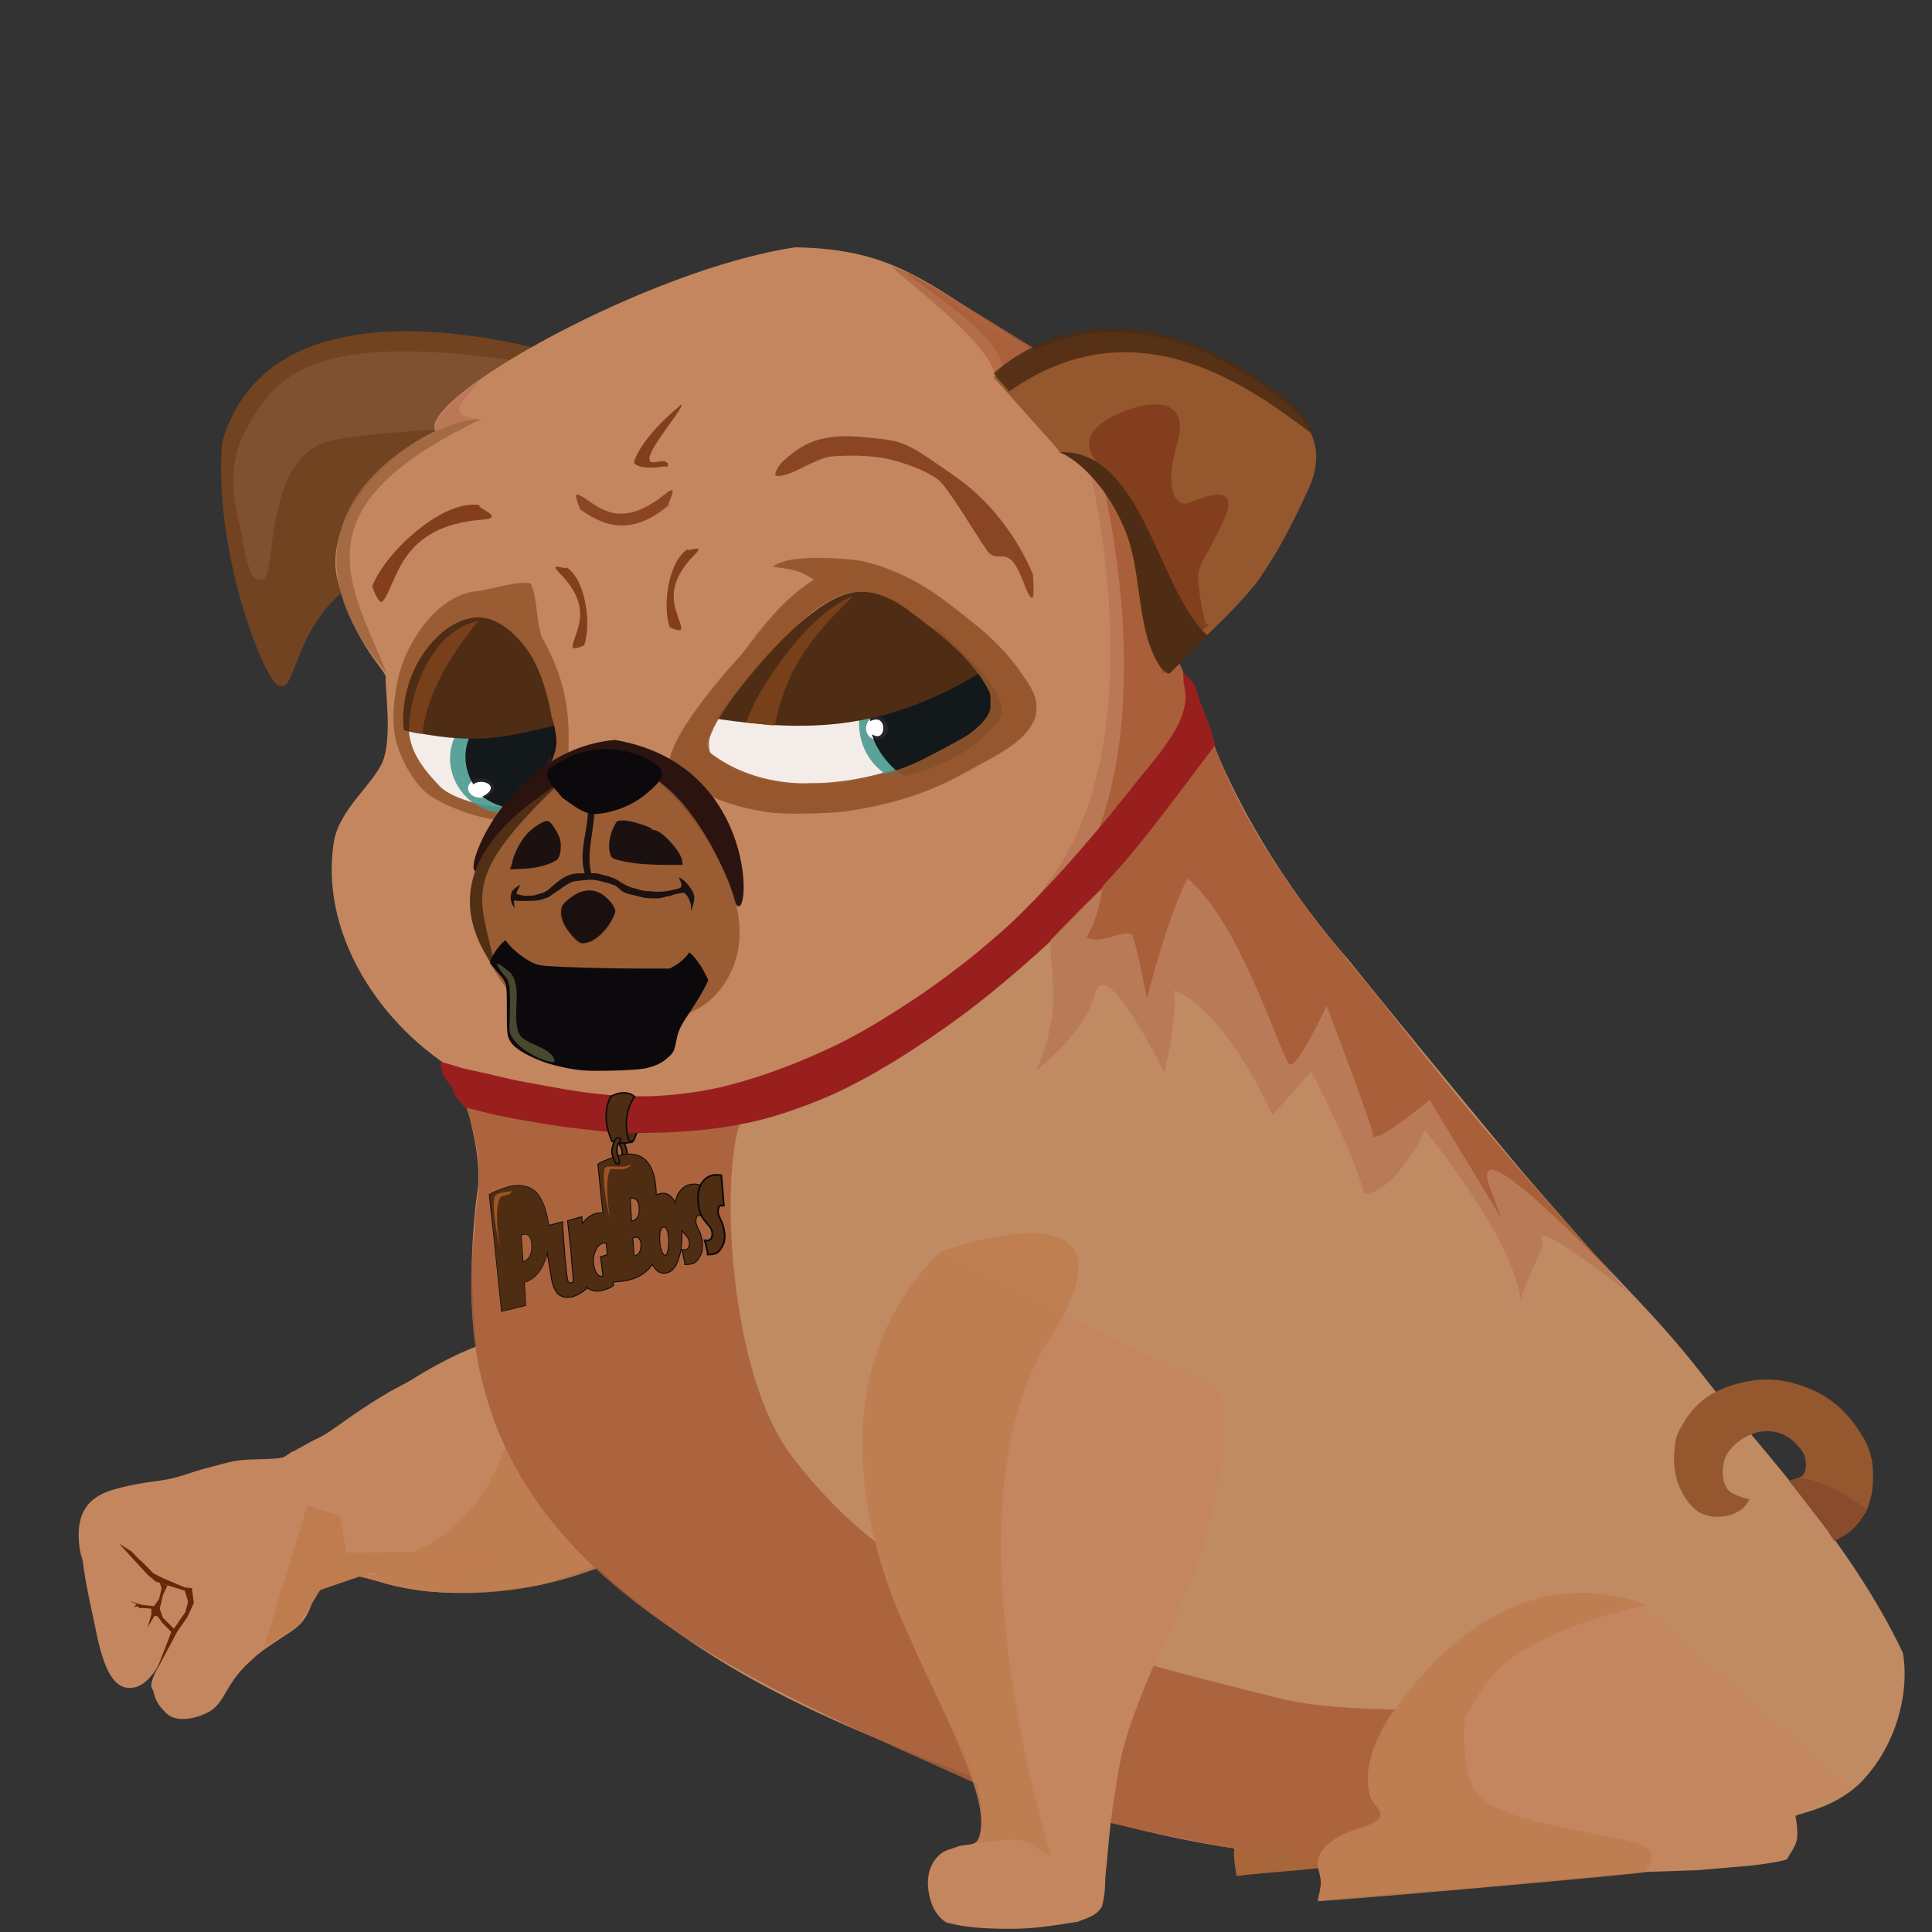 <?xml version="1.0" encoding="utf-8"?>
<!-- Generator: Adobe Illustrator 23.0.0, SVG Export Plug-In . SVG Version: 6.00 Build 0)  -->
<svg version="1.1" id="Camada_1" xmlns="http://www.w3.org/2000/svg" xmlns:xlink="http://www.w3.org/1999/xlink" x="0px" y="0px"
	 viewBox="0 0 300 300" style="enable-background:new 0 0 300 300;" xml:space="preserve">
<rect x="0" y="0" width="300" height="300" fill="#333333" stroke="none"/>
<style type="text/css">
	.st0{fill:#724320;}
	.st1{fill:#7F5130;}
	.st2{fill-rule:evenodd;clip-rule:evenodd;fill:#C4865E;}
	.st3{opacity:0.64;fill:#A95F3A;enable-background:new    ;}
	.st4{fill:#C4865E;}
	.st5{opacity:0.885;fill:#B76D3B;enable-background:new    ;}
	.st6{opacity:0.885;fill:#B97755;enable-background:new    ;}
	.st7{fill:#A95F3A;}
	.st8{opacity:0.885;fill:#BF7D4F;enable-background:new    ;}
	.st9{fill:#C08A63;}
	.st10{fill:#95572E;}
	.st11{opacity:0.885;fill:#A95F3A;enable-background:new    ;}
	.st12{fill:#4E2D12;stroke:#0B090C;stroke-width:0.232;}
	.st13{fill:#981F1E;}
	.st14{opacity:0.885;fill:#4E2D14;enable-background:new    ;}
	.st15{opacity:0.885;fill:#95572E;enable-background:new    ;}
	.st16{opacity:0.885;fill:#FFFFFF;enable-background:new    ;}
	.st17{opacity:0.885;fill:#489990;enable-background:new    ;}
	.st18{fill:#FFFFFF;}
	.st19{opacity:0.885;fill:#0B090C;enable-background:new    ;}
	.st20{fill:#4E2D14;}
	.st21{opacity:0.885;fill:#291310;enable-background:new    ;}
	.st22{fill:#833E1D;}
	.st23{opacity:0.885;fill:#833E1D;enable-background:new    ;}
	.st24{opacity:0.885;fill:#833F1D;enable-background:new    ;}
	.st25{enable-background:new    ;}
	.st26{fill:none;stroke:#0B090C;stroke-width:0.179;}
	.st27{fill:none;stroke:#0B090C;stroke-width:0.265;}
	.st28{fill:#4E2D12;}
	.st29{opacity:0.885;fill:#B87856;enable-background:new    ;}
	.st30{fill:#CECBE2;fill-opacity:0;}
	.st31{fill:#2B1310;}
	.st32{opacity:0.885;fill:#864A2C;enable-background:new    ;}
	.st33{fill:#833F1D;}
	.st34{opacity:0.885;fill:#A06741;enable-background:new    ;}
	.st35{opacity:0.885;fill:#7D421D;enable-background:new    ;}
	.st36{fill:#A15321;}
	.st37{fill:#512F15;}
	.st38{fill:#0B090C;}
	.st39{opacity:0.885;fill:#505136;enable-background:new    ;}
	.st40{fill:#632908;}
	.st41{fill:#BF7D4F;}
</style>
<path id="orelha1" class="st0" d="M43.5,106.4c2.6,1.7,2.4-13,15-17.4c4.8-9.2,31.6-33,31.6-33S42.7,39.7,34.5,68.7
	C33,86.3,41.8,107.6,43.5,106.4z"/>
<path id="path1742_1_" class="st1" d="M86.7,57.1c-38.8-6.9-44.1,1.5-48.7,10c-3.2,6-1.2,12.3-0.5,15.9s1.3,8,3.4,6.9
	c2.1-1.1,0-19.6,11-21.6c8.1-1.5,24.3-2,24.3-2L86.7,57.1z"/>
<path id="Cabeça" class="st2" d="M184.6,108.4c2.3,8-15,26.3-21.1,33.1c-10.7,12-16.5,15-37.1,26c-14,7.6-37.7,8.2-53.3,0.1
	c-13-6.8-23.5-21.7-21.3-36.6c0.7-5.2,6-9,7.6-12.7c1.6-3.8,0.3-11.9,0.5-13.1c0.1-1.1-4.7-4.8-7.4-14.8
	c-2.9-10.2,9.7-23.2,19.7-24.9c1.3-0.1,2.6-0.6,4-0.6c-1-0.1-5.9,1-8.6,2c-2.7-5,33-25.1,55.9-28.5c15.9,0.3,20.5,5.7,36.9,16
	c8.4,5.3,19.6,28.7,21.9,45.5C182.9,103.8,182.3,100.4,184.6,108.4L184.6,108.4z"/>
<path id="path5509-1" class="st3" d="M160.6,54.3c-8.4-2.4-15-10.5-22.2-13c1.6,1.9,14.6,11.3,16,16.6L160.6,54.3z"/>
<path id="patade" class="st4" d="M103.4,207.6c0,0-2.9-1.3-4.4-1.7c-2-0.5-4.2-0.5-6.4-0.5c-2.4,0-4.9,0.5-7.3,0.8
	c-1.5,0.3-3,0.5-4.4,0.8c-1.8,0.4-3.5,0.8-5.1,1.4c-2.6,0.9-5.1,2-7.5,3.3c-1.5,0.8-2.9,1.6-4.3,2.5c-1.2,0.7-2.4,1.3-3.5,1.9
	c-1.5,0.9-2.8,1.7-4.3,2.7c-1.7,1.1-3.4,2.4-5.2,3.6c-0.9,0.6-1.8,1-2.8,1.5c-0.8,0.5-1.7,0.9-2.5,1.4c-0.8,0.2-1.4,1.1-2.2,1.1
	c-0.3,0.1-0.6,0.9-0.9,0.8c-1.1-0.7,0.2,1.1-0.8,0.1c-0.7-0.7-0.2,1.2-1.1,0.6c-0.6-0.3-1.3-0.1-2.1,0c-0.8,0-1.6,0.4-2.3,0.7
	c-0.8,0.2-2.1,1.1-2.1,1.1s-0.2,0.7-0.2,1.2c-0.1,1,6.2,3.7,0.2-1.5c0.1,2.1-3.5,1.4-3.1,3.4c0.4,2.1,0.7,4,1.4,6.1
	c0.6,1.6,1.4,3.2,2.2,4.7c0.6,1.1,2.1,3.2,2.1,3.2s3.4,0.3,5.1,0c1.5-0.3,2.8-0.8,4.3-1.2c1.4-0.3,2.7-1.1,4.1-1.3
	c1.7-0.2,3.4,0.1,5,0.4c2,0.4,4.1,1.1,6.1,1.6c2,0.4,4.1,0.8,6.2,0.9c6.9,0.6,16.7-1.2,16.7-1.2l13.6-4.7l11.6-6.9L103.4,207.6z"/>
<path id="path4996" class="st5" d="M193.9,283.1c0,0.5-1.2,1-1.6,1.6c-0.5,0.9-0.6,2-0.7,3c0,1.2,0.4,3.6,0.4,3.6
	c11.4-1.3,14.7-0.6,24.8-4.2l0.4-3.3L193.9,283.1z"/>
<path id="path5608-7" class="st6" d="M169,72c0,0,10.6,41.4-5.5,63.9s22.2-24.8,22.2-24.8l-7.1-15.8l-6.8-21.2l-2.1-2.3L169,72z"/>
<path id="path5608" class="st7" d="M171.1,74.4c0,0,10.6,41.4-5.5,63.9s22.2-24.8,22.2-24.8l-7-15.8L174,76.6l-2.1-2.3L171.1,74.4
	L171.1,74.4L171.1,74.4z"/>
<path id="path5708" class="st8" d="M103.9,208.7c0.4-0.6-4.1-6.2-22.8-1.4c-0.7,37.7-25.6,35.2-30.2,37c2,0,3.7-0.2,8.7,1.5
	c0,0,22.3,7.3,47.1-9.6C111.9,233,103.9,208.7,103.9,208.7z"/>
<path id="Corpo" class="st9" d="M72.2,170.1c66.2,19.5,109.6-44.5,114.2-60.2c0,0,5.1,18.7,23.2,39.4c0,0,10.8,13.5,29.5,35.9
	c8.5,10.4,16.8,17.3,25.5,28.6c7.9,10.2,22.6,25.3,30.9,42.9c1.1,6.9-1.5,14.9-6.5,20c-4.8,4.9-12.9,5.9-19.8,6.8
	c-40.7,5.2-70.2,11.9-122.7-9.4c-13-5-26-10.5-37.6-18.1c-8.4-5.5-16.4-12-22.7-19.7c-4.6-5.6-8.5-12-10.7-18.8
	c-1.8-5.5-2.1-17.3-2.1-17.3c-0.4-1.9,0-10.1,0.7-15C75.3,178.5,70.8,167.4,72.2,170.1L72.2,170.1z"/>
<path id="rabo" class="st10" d="M283.2,236.8c0.6,0.8,1.7,2.4,1.7,2.4s1.9-0.9,2.6-1.6c0.9-0.8,1.6-1.8,2.2-2.8c0.5-1,0.8-2.1,1-3.2
	c0.2-1.5,0.2-3.1,0-4.7c-0.3-1.4-0.7-2.7-1.5-3.9c-1.2-2-2.7-3.9-4.6-5.3c-1.9-1.5-4.3-2.5-6.8-3.1c-2.1-0.5-4.4-0.5-6.5-0.1
	s-4.1,1.1-5.9,2.2c-1.5,1-2.8,2.3-3.7,3.8c-0.6,1-1.3,2-1.5,3.2c-0.4,2.2-0.4,4.6,0.4,6.7c0.6,1.7,1.7,3.4,3.2,4.4
	c1,0.6,2.2,0.8,3.4,0.7c1.1,0,2.3-0.5,3.2-1.1c0.6-0.4,1.3-1.6,1.3-1.6s-2.6-0.5-3.4-1.5s-0.9-2.5-0.7-3.8c0.1-0.8,0.4-1.5,0.9-2.2
	c0.9-1.2,2.2-2.1,3.5-2.6c1.2-0.5,2.6-0.6,3.9-0.3c1.1,0.3,2.1,0.9,2.9,1.7c0.6,0.6,1.3,1.4,1.5,2.3c0.2,0.9,0.2,1.9-0.3,2.6
	c-0.4,0.6-2.1,0.9-2.1,0.9L283.2,236.8z"/>
<path id="path4584" class="st11" d="M72.4,171.9c3.5,10.8,1.3,13.7,1.3,19c-6,52,40.1,68.9,81.3,87.6c1.7,0.7,34.1,9.6,50.3,10
	c16.2-1.4,24.8-3.8,23.9-3.7c0,0-2.2-0.6-2.6-0.6l10.6-19.4c0,0-25.8,2-38.2-1c-36.3-9-59.5-15.6-76.2-37.9
	c-9.7-12.9-10.9-43.3-7.9-51.4C100.5,172.3,72,169.3,72.4,171.9z"/>
<path id="patadd" class="st4" d="M146,194.5c-0.3,0-5.9,6.2-7.6,10.2c-1.5,3.5-2.8,7.5-3.5,11.4c-0.5,2.7-0.6,5.5-0.6,8.2
	c0,3.3,0.4,6.7,0.9,9.9c0.4,2.9,0.9,5.7,1.7,8.6c0.9,3.1,2.2,6.1,3.4,9c1.3,3.3,2.8,6.6,4.4,9.9c1.2,2.6,3.9,7.7,3.9,7.7
	c2.3,5,3.9,8.3,3.9,13.7c0,0-0.1,2.2-0.9,2.9c-0.7,0.6-1.9,0.4-2.8,0.7c-1,0.4-2.2,0.6-2.9,1.3c-0.9,0.8-1.5,1.9-1.7,3.1
	c-0.3,1.5,0,3.2,0.5,4.6c0.4,1,1.1,2.1,2.2,2.8c3.2,0.9,6.7,1,10.1,1c3.5,0,6-0.4,10.4-1.1c1.3-0.6,2.6-0.7,3.7-2.3
	c0.3-1.2,0.5-2.4,0.5-3.5c0-1.6,0.3-3.3,0.4-4.9c0.2-2.2,0.4-4.3,0.7-6.5c0.5-3.2,0.9-6.5,1.7-9.6c0.8-3.2,2-6.2,3.2-9.3
	c1.1-2.8,2.4-5.4,3.6-8.2c0.9-2.1,1.9-4.2,2.8-6.3c1.1-2.6,2.1-5.2,2.9-7.9c1-3.3,1.6-6.6,2.3-9.9c0.4-2.2,1.1-4.4,1.1-6.7
	c0-2.1-0.1-4.3-0.9-6.3c-0.3-0.8-1.3-2.1-1.3-2.1l0.2,0.4"/>
<path id="patatd" class="st4" d="M254.8,249.3l-7.4-1.3c0,0-5.6-0.3-8.1,0.4c-6.7,2-10.2,3.8-16.9,10.3c-2.2,2.4-4.1,4.8-6.1,7.5
	c0,0-1.6,2.7-2.2,4.1c-0.6,1.4-1.3,2.7-1.5,4.1s-0.2,2.9,0.1,4.3c0.3,1.2,2,2.3,1.7,3.5c-0.1,0.5-0.3,0.7-1.2,1.2s-3,0.9-4.4,1.5
	c-1.3,0.7-2.7,1.4-3.5,2.5c-0.5,0.6-0.6,1.4-0.6,2.2c0,0.9,0.4,1.8,0.4,2.7c0,1-0.3,1.9-0.4,2.9c1.9-0.3,6.3-0.7,6.3-0.7l8.5-0.7
	l9.8-0.7l8.9-0.9l16.5-1.5l8.9-0.3l8.2-0.7c0,0,4.5-0.5,5.7-1c0.5-1,1.3-1.9,1.5-3c0.3-1.2-0.2-3.7-0.2-3.7s1.6-0.9,2.4-1.3
	c2-1,6.1-2.9,6.1-2.9"/>
<path id="path1481-7" class="st12" d="M98.6,170.3c-1.7-1-2.6-0.4-3.1,0.1c1.7,2.6,0.7,5.3,0.3,6.4c-0.1,0.4-0.7,0.4-0.7,0.4
	s1.6,0.5,3.3-0.1C98.7,176.4,100.1,173.5,98.6,170.3L98.6,170.3z"/>
<path id="path4976" class="st13" d="M73.3,166.2c2.9,0.6,5.4,1.3,8.1,1.8c3.9,0.7,7.8,1.5,11.8,1.9c2.8,0.3,5.6,0.4,8.3,0.3
	c3.9-0.2,7.9-0.7,11.7-1.7c5.8-1.5,11.4-3.7,16.8-6.3c4.7-2.3,9.2-5.2,13.5-8.1c4-2.8,7.8-5.7,11.4-8.9c2.6-2.2,5-4.7,7.3-7.1
	c2.4-2.5,4.7-5.1,7-7.8c2.1-2.4,4.1-4.9,6.1-7.4c2.6-3.4,5.8-6.7,7.7-10.5c0.6-1.2,1-2.6,1.1-3.9c0-0.8-0.1-1.6-0.3-2.4
	c0-0.6-0.1-1.7-0.1-1.7s1.3,1,1.7,1.8c0.4,0.6,0.5,1.4,0.7,2.1c0.3,0.9,0.7,1.8,1,2.6c0.3,0.9,0.7,1.7,1,2.6
	c0.3,0.8,0.6,2.5,0.6,2.5s-1,1.4-1.6,2.2c-1.5,2.1-2.8,4.3-4.3,6.3c-1.8,2.5-3.8,4.8-5.8,7.2c-2.5,2.9-5.2,5.7-7.9,8.4
	c-2.6,2.8-5.3,5.5-8.1,8c-3.7,3.3-7.5,6.5-11.5,9.5c-3.4,2.5-6.8,4.8-10.3,7c-3.8,2.3-7.7,4.5-11.9,6.2c-3.7,1.5-7.5,2.8-11.4,3.6
	c-4.7,1-9.6,1.4-14.4,1.5c-3.2,0.1-6.3,0-9.5-0.4c-4.9-0.5-9.8-1.3-14.7-2.3c-1.8-0.4-5.3-1.3-5.3-1.3c0.5,0.2-1.2-1.2-1.5-2.3
	c-0.2-1-1.3-1.6-1.8-3.1c-0.3-0.9-0.3-1.6-0.3-1.6C70.7,165.4,71.1,165.8,73.3,166.2L73.3,166.2z"/>
<path id="path5509" class="st11" d="M160.4,54c-4.7-2.9-17.1-10.7-19.8-11.8c1.6,1.9,16.4,10.6,14.9,15.6L160.4,54z"/>
<path id="Orelha2" class="st10" d="M164.3,69.8c0.1,1.6,10.8-0.3,13.8,29c0.2,2,2.6,5.9,2.6,5.9s11.1-9.5,14.9-14.9
	c3.1-4.5,5.3-8.9,7.6-13.9c4.1-9-3.4-13.6-8.8-17.1c-24.5-16.1-40.1-0.2-40.1-0.2"/>
<path id="path1153-6" class="st14" d="M156.7,60.8c19.9-14.1,37.9-0.3,47.2,6.7c-1.5-4.2-5.9-7-9.5-9.3c-24.5-16-40.1-0.2-40.1-0.2"
	/>
<path id="rect4692" class="st15" d="M74,91.8c2.1-0.2,6.5-1.7,8.4-1.2c1.1,2.3,0.7,4.8,1.7,8.3c5,8.7,4.2,14.9,4.1,20.7
	c-0.1,4.9-5.7,2.8-6.3,6.9c-0.4,2.2-9.3,0.7-14.9-2.8c-1.8-1.1-4.1-4.2-5.3-7.9c-1.1-3.5-0.5-8,0.3-11.2
	C63.5,99.1,68.1,92.4,74,91.8L74,91.8z"/>
<path id="rect4692-4" class="st15" d="M133.8,87.1c5.1,1.1,10,3.8,13.9,6.9c5.3,4.1,8.6,6.7,12.2,12.5c4.5,7.3-6.9,11.4-10.8,13.7
	c-6,3.5-16.2,6.3-24.5,6.1c0,0-11,0.9-20.1-6.1c-3.4-2.6,7.8-15.6,10.3-18.2c1.7-1.9,5.7-8.4,11.6-12c-1.9-1.2-2.5-1.6-6.4-2
	C122.7,85.7,132.8,86.9,133.8,87.1L133.8,87.1z"/>
<path id="olho2" class="st16" d="M132.6,91.9c4-0.5,7.9,2.6,10.9,4.9c4.1,3.2,6.6,5.1,9.4,9.6c3.4,5.6-5.3,8.7-8.3,10.5
	c-4.6,2.8-12.5,4.8-18.8,4.7c0,0-8.5,0.7-15.5-4.7c-2.6-2,5.9-11.9,7.9-14C120,101.2,126.6,92.6,132.6,91.9L132.6,91.9z"/>
<path id="rect4692-4-0-9" class="st17" d="M138.5,120.8c-10-5.4-3.9-20.8,5.7-24.3c2.5,2,13.2,11.9,10.9,14.8
	C148.9,119.3,138.5,120.8,138.5,120.8L138.5,120.8z"/>
<ellipse id="path5589-4" transform="matrix(0.142 -0.99 0.99 0.142 4.985 231.758)" class="st18" cx="136.1" cy="113" rx="1.8" ry="1.7"/>
<path id="rect4692-4-0-9-0" class="st19" d="M142.6,119.9c-0.9,0.4-2.5,0.7-2.2,0.6c-2.8-1.6-4.7-5-5-6.5c2.3,1.6,2.5-3.5-0.3-2
	c0.2-4.6,4.3-12.3,10.3-14.5c2.4,2.1,12.3,10.7,9.8,14.2C150.8,117.5,144.3,119.4,142.6,119.9L142.6,119.9z"/>
<path id="rect4692-4-0-8" class="st20" d="M132.8,91.9c3.3-0.4,6.3,1.2,9.3,3.5c4.1,3.2,6.9,4.9,9.9,9.2c-14.9,8.9-26.7,9.1-40.8,7
	c2.4-3.8,6-7.7,6.9-8.8C119.4,101.5,126.8,92.7,132.8,91.9L132.8,91.9z"/>
<path id="olho1" class="st16" d="M73.9,96c3.4-0.4,6.5,2.8,8.2,5.8c4.1,7.1,3.4,12.2,3.4,16.9c-0.1,4,0.5,4-0.9,5.1
	c-4.4,3.3-14.2,0.7-16.4-1.8c-1.1-1.2-3.4-3.5-4.3-6.4s-0.4-6.6,0.3-9.1C65.4,102,69.1,96.5,73.9,96z"/>
<path id="rect4692-9-5" class="st17" d="M82.7,106.1c1.7,2.2,3.6,5.6,3.5,8.7c-0.1,3.1-2.9,5.4-3.8,6.9c-0.7,1.1-2.4,2.9-4,4.5
	C69.6,126.5,63.1,111.5,82.7,106.1z"/>
<ellipse id="path5589" transform="matrix(0.998 -5.840921e-02 5.840921e-02 0.998 -7.021 4.571)" class="st18" cx="74.7" cy="122.4" rx="2" ry="1.5"/>
<path id="rect4692-9-5-9" class="st19" d="M74.9,123.7c3.1-1.6-0.1-3-1.4-1.9c-2.9-4.8-1.1-12.2,10.3-14.1c1.4,2.1,2.6,5.1,2.6,7.6
	c-0.1,3.1-2.9,6.5-4.2,7.7c-1.1,1.2-1.4,1.3-2.9,2.6C77.2,125,76.7,124.9,74.9,123.7z"/>
<path id="palpebra" class="st20" d="M73.7,95.9c3.5-0.4,6.8,2.8,8.7,5.8c2.1,3.4,3.1,8.3,3.5,11c-8.6,2.1-12.6,2.9-23.2,0.7
	c-0.3-2.4,0.1-5.1,0.7-7C64.7,101.9,68.6,96.5,73.7,95.9z"/>
<path id="path4951" class="st19" d="M89.1,139.4L89.1,139.4L89.1,139.4z"/>
<path id="path904" class="st21" d="M89,145.7c-1.6-1.7-2.4-3.6-1.9-4.8c0.6-1.5,3.2-2.9,4.8-2.6c1.2,0.1,2.8,1.3,3.4,2.4
	c0.4,0.9,0.4,0.9-0.1,2c-1,2.2-3.1,3.9-4.6,3.9C90.1,146.7,89.6,146.4,89,145.7L89,145.7z"/>
<path id="ruga_2_" class="st22" d="M90.7,100.2c0,0-1.8,0.9-1.8,0.2c0.2-2.2,3.6-5.8-2.1-11.5c-1.9-1.9,1.8-0.1,1-0.9
	C90.9,89.7,91.9,96.9,90.7,100.2z"/>
<path id="ruga_3_" class="st22" d="M104,97.4c0,0,1.8,0.9,1.8,0.2c-0.2-2.2-3.6-5.8,2.1-11.5c1.9-1.9-1.8-0.1-1-0.9
	C103.8,87,102.8,94.1,104,97.4z"/>
<path id="ruga" class="st23" d="M90.1,79.1c0,0-1.1-2.5-0.4-2.3c2.5,0.8,5.7,6.3,13.6-0.1c2.7-2.2-0.3,2.5,0.7,1.6
	C98,83.5,93.6,81.6,90.1,79.1z"/>
<path id="ruga_4_" class="st22" d="M98.5,71.6c0,0,0.8-3.4,7.3-8.8c0.5,0.8-8.1,10-3.7,8.9c2.3-0.5,1.6,1.3,1.2,0.7
	C99.1,73.1,98.2,71.9,98.5,71.6z"/>
<path id="path5561" class="st24" d="M121.4,71.8c3.2-3,6.1-4.6,12.9-3.9c6.1,0.6,5.9,0.4,13.9,6c8.2,5.7,11.5,13.7,12.2,15.3
	c0,1,0.7,7.1-1.6,0.9c-2.4-6.2-3.8-2.1-5.6-4.7s-6-9.7-7.5-10.9c-1.5-1.2-4.7-2.5-7.7-3.2c-2.9-0.7-7.1-0.6-9.1-0.4
	c-2.5,0.4-6.3,3.2-8.2,3C119.9,74,120.8,72.4,121.4,71.8L121.4,71.8z"/>
<path id="path5563-2-3-1" class="st22" d="M57.8,91c0,0,1,3.2,1.7,2.3c2.3-3.1,2.6-11.6,15.3-12.6c4.3-0.3-1.8-2.2-0.1-2.2
	C69.3,77.2,60.1,85.3,57.8,91L57.8,91z"/>
<path id="path1174" class="st15" d="M119.9,126.2c-4.9-0.6-9.6-2.2-13.2-4.6c-1.7-1.1-2.3-1.6-2.5-2.1c-0.3-1,0.2-2.9,1.3-5
	c1.6-2.9,5.1-7.6,8.6-11.5c0.8-0.9,2.1-2.4,2.8-3.3c3-3.9,5.6-6.7,8-8.5c0.7-0.5,1.4-1,1.5-1s0.1-0.1,0.1-0.1c0-0.1-1.8-1.1-2.4-1.3
	c-0.7-0.3-2.9-0.7-3.4-0.7c-1,0,0.3-0.7,2.1-1c1.1-0.2,1.6-0.3,4.6-0.3c4,0,6,0.2,8.2,0.9c4.5,1.4,8.4,3.5,13.6,7.6
	c5.1,3.9,7.8,6.7,10.2,10.5c1.2,1.9,1.5,2.5,1.5,4.1c0,1.3,0,1.4-0.5,2.3c-1.1,2.2-3.3,3.9-7.8,6.3c-1,0.5-2.5,1.4-3.5,1.9
	c-5.3,2.9-11.5,4.8-18.6,5.7C128.3,126.3,121.8,126.4,119.9,126.2L119.9,126.2z M130.6,121.6c4.6-0.6,9.1-1.9,12.5-3.6
	c2.8-1.4,6-3.1,7.2-3.9c1.4-1,2.5-2,3.1-3.1c0.4-0.7,0.4-0.9,0.4-2s0-1.3-0.4-2c-1-1.9-2.9-4.4-5.1-6.4c-1.6-1.5-2.1-1.9-5.1-4.2
	c-2.9-2.2-3.8-2.9-5.3-3.5c-3.4-1.6-6.3-1.3-10,1c-3.6,2.3-8.1,6.7-13.1,13.1c-2.3,2.9-4,5.7-4.6,7.6c-0.2,0.7-0.1,1.8,0.1,2.3
	c0.5,0.9,3.8,2.8,6.3,3.6c1.5,0.5,3.8,1,5.7,1.2C124.1,121.9,128.4,121.8,130.6,121.6L130.6,121.6z"/>
<path id="path1499-0" class="st12" d="M96,177.4c0.3,0,0.9,0,0.9,0s0.5,1.1,0.5,1.9c0,0.5-0.6,1.7-0.6,1.7s-0.5-0.1-0.6-0.3
	c0.2-0.9,0.5-1.3,0.4-1.9C96.5,178.3,96.4,178,96,177.4L96,177.4z"/>
<g class="st25">
	<path class="st26" d="M85.2,190.5c0.2,2.2-0.1,4.2-0.8,5.7c-0.7,1.6-1.7,2.5-3,2.9l0.2,3.6l-3.7,0.9l-0.9-8.8
		c-0.2-2.3-0.6-5.4-1-9.3c0.7-0.4,1.7-0.8,3-1.2c1.6-0.4,3-0.2,4.1,0.7C84.2,186.1,84.9,188,85.2,190.5z M82.6,193.2
		c-0.1-1.2-0.6-1.8-1.4-1.5c-0.1,0-0.2,0.1-0.3,0.1l0.3,4.2C82.2,195.6,82.7,194.7,82.6,193.2z"/>
</g>
<g class="st25">
	<path class="st27" d="M90.3,189l0.3,4.8c0.1,1.4,0.2,3.5,0.4,6.3c-0.7,0.6-1.4,1-2.1,1.2c-0.9,0.2-1.6,0.1-2.2-0.4
		c-0.4-0.4-0.8-1.2-1-2.3c-0.1-0.6-0.3-1.9-0.6-3.6c-0.2-1.6-0.4-3.1-0.5-4.5l2.7-0.7c0,0.7,0.1,1.7,0.2,3.2c0.1,0.8,0.1,2,0.3,3.5
		c0.1,1.2,0.2,1.9,0.3,2.3c0.1,0.4,0.4,0.6,0.7,0.4c0.1,0,0.2-0.1,0.3-0.2c-0.1-1-0.2-2.6-0.4-4.8c-0.1-1.1-0.3-2.6-0.5-4.6
		L90.3,189z"/>
</g>
<g class="st25">
	<path class="st27" d="M95,194.7c0,0.4,0,1.2,0.1,2.4c0,0.7,0.1,1.5,0.1,2.5c-0.4,0.3-0.9,0.5-1.6,0.7c-1,0.3-1.9,0.1-2.7-0.6
		c-0.9-0.8-1.4-2.2-1.5-4.2c-0.1-1.9,0.1-3.5,0.7-4.8c0.6-1.2,1.4-1.9,2.4-2.2c0.4-0.1,0.8-0.1,1.3-0.1l0.6,4.6
		c-0.2-0.1-0.4-0.1-0.8,0s-0.8,0.4-1.1,1c-0.3,0.6-0.5,1.3-0.4,2.2c0.1,0.8,0.3,1.3,0.6,1.7c0.3,0.3,0.6,0.4,1,0.3l-0.2-1.5
		c0-0.3-0.1-0.8-0.2-1.5L95,194.7z"/>
</g>
<g class="st25">
	<path class="st27" d="M101.8,184.6c0.1,1.4,0,2.7-0.3,3.8c-0.3,1-0.6,1.7-1,2.2c0.3,0.1,0.6,0.5,0.9,1c0.2,0.5,0.4,1,0.4,1.7
		c0.1,1.5-0.3,2.8-1.1,3.7c-0.7,0.7-1.6,1.3-2.7,1.6c-1,0.3-2.1,0.4-3.2,0.4c-0.2-1.8-0.5-4.8-0.9-9c-0.3-2.2-0.6-5.3-1-9.2
		c0.8-0.5,1.9-0.9,3.2-1.3C99.5,178.6,101.5,180.3,101.8,184.6z M99.3,187.5c0-0.6-0.2-1-0.5-1.3c-0.3-0.2-0.6-0.3-1-0.1l0.2,3.6
		C99,189.5,99.4,188.8,99.3,187.5z M99.6,193.2c-0.1-0.9-0.5-1.3-1.2-1.1c-0.1,0-0.1,0-0.2,0.1l0.2,2.9
		C99.2,195,99.6,194.4,99.6,193.2z"/>
</g>
<g class="st25">
	<path class="st27" d="M105.8,190.6c0.1,1.8,0,3.3-0.4,4.6c-0.4,1.4-1,2.2-1.9,2.4s-1.6-0.2-2.2-1.4c-0.6-1.1-1-2.5-1.1-4.2
		c-0.1-1.9,0-3.4,0.4-4.6c0.4-1.1,1-1.8,1.9-2c0.8-0.2,1.5,0.1,2.1,1C105.2,187.3,105.6,188.7,105.8,190.6z M103.9,192.4
		c-0.1-1.4-0.4-2-0.9-1.9s-0.7,0.9-0.6,2.3c0,0.6,0.1,1,0.3,1.5c0.2,0.5,0.4,0.7,0.6,0.7s0.4-0.4,0.5-1
		C103.9,193.5,103.9,192.9,103.9,192.4z"/>
</g>
<g class="st25">
	<path class="st27" d="M108.9,188.7c-0.2,0-0.4,0-0.5,0s-0.3,0.1-0.3,0.3c-0.1,0.2-0.1,0.5-0.1,0.8c0,0.2,0.2,0.7,0.5,1.3
		s0.4,1.2,0.5,1.8c0.1,0.8,0,1.6-0.4,2.2c-0.3,0.6-0.7,1-1.2,1.1c-0.4,0.1-0.8,0.1-1,0.1c0-0.2-0.1-0.6-0.2-1.1
		c-0.1-0.3-0.1-0.6-0.3-1.1c0.3,0,0.5,0.1,0.6,0c0.4-0.1,0.6-0.4,0.6-1c0-0.4-0.1-0.7-0.3-1c-0.3-0.4-0.6-0.7-0.9-1.1
		c-0.6-0.7-0.9-1.6-1-2.8s0.1-2.2,0.5-2.9c0.4-0.6,0.9-1.1,1.7-1.3c0.4-0.1,0.9-0.1,1.4,0L108.9,188.7z"/>
</g>
<g id="opug">
	<g class="st25">
		<path class="st28" d="M85.2,190.5c0.2,2.2-0.1,4.2-0.8,5.7c-0.7,1.6-1.7,2.5-3,2.9l0.2,3.6l-3.7,0.9l-0.9-8.8
			c-0.2-2.3-0.6-5.4-1-9.3c0.7-0.4,1.7-0.8,3-1.2c1.6-0.4,3-0.2,4.1,0.7C84.2,186.1,84.9,188,85.2,190.5z M82.6,193.2
			c-0.1-1.2-0.6-1.8-1.4-1.5c-0.1,0-0.2,0.1-0.3,0.1l0.3,4.2C82.2,195.6,82.7,194.7,82.6,193.2z"/>
	</g>
	<g class="st25">
		<path class="st28" d="M90.3,189l0.3,4.8c0.1,1.4,0.2,3.5,0.4,6.3c-0.7,0.6-1.4,1-2.1,1.2c-0.9,0.2-1.6,0.1-2.2-0.4
			c-0.4-0.4-0.8-1.2-1-2.3c-0.1-0.6-0.3-1.9-0.6-3.6c-0.2-1.6-0.4-3.1-0.5-4.5l2.7-0.7c0,0.7,0.1,1.7,0.2,3.2c0.1,0.8,0.1,2,0.3,3.5
			c0.1,1.2,0.2,1.9,0.3,2.3c0.1,0.4,0.4,0.6,0.7,0.4c0.1,0,0.2-0.1,0.3-0.2c-0.1-1-0.2-2.6-0.4-4.8c-0.1-1.1-0.3-2.6-0.5-4.6
			L90.3,189z"/>
	</g>
	<g class="st25">
		<path class="st28" d="M95,194.7c0,0.4,0,1.2,0.1,2.4c0,0.7,0.1,1.5,0.1,2.5c-0.4,0.3-0.9,0.5-1.6,0.7c-1,0.3-1.9,0.1-2.7-0.6
			c-0.9-0.8-1.4-2.2-1.5-4.2c-0.1-1.9,0.1-3.5,0.7-4.8c0.6-1.2,1.4-1.9,2.4-2.2c0.4-0.1,0.8-0.1,1.3-0.1l0.6,4.6
			c-0.2-0.1-0.4-0.1-0.8,0s-0.8,0.4-1.1,1c-0.3,0.6-0.5,1.3-0.4,2.2c0.1,0.8,0.3,1.3,0.6,1.7c0.3,0.3,0.6,0.4,1,0.3l-0.2-1.5
			c0-0.3-0.1-0.8-0.2-1.5L95,194.7z"/>
	</g>
	<g class="st25">
		<path class="st28" d="M101.8,184.6c0.1,1.4,0,2.7-0.3,3.8c-0.3,1-0.6,1.7-1,2.2c0.3,0.1,0.6,0.5,0.9,1c0.2,0.5,0.4,1,0.4,1.7
			c0.1,1.5-0.3,2.8-1.1,3.7c-0.7,0.7-1.6,1.3-2.7,1.6c-1,0.3-2.1,0.4-3.2,0.4c-0.2-1.8-0.5-4.8-0.9-9c-0.3-2.2-0.6-5.3-1-9.2
			c0.8-0.5,1.9-0.9,3.2-1.3C99.5,178.6,101.5,180.3,101.8,184.6z M99.3,187.5c0-0.6-0.2-1-0.5-1.3c-0.3-0.2-0.6-0.3-1-0.1l0.2,3.6
			C99,189.5,99.4,188.8,99.3,187.5z M99.6,193.2c-0.1-0.9-0.5-1.3-1.2-1.1c-0.1,0-0.1,0-0.2,0.1l0.2,2.9
			C99.2,195,99.6,194.4,99.6,193.2z"/>
	</g>
	<g class="st25">
		<path class="st28" d="M105.8,190.6c0.1,1.8,0,3.3-0.4,4.6c-0.4,1.4-1,2.2-1.9,2.4s-1.6-0.2-2.2-1.4c-0.6-1.1-1-2.5-1.1-4.2
			c-0.1-1.9,0-3.4,0.4-4.6c0.4-1.1,1-1.8,1.9-2c0.8-0.2,1.5,0.1,2.1,1C105.2,187.3,105.6,188.7,105.8,190.6z M103.9,192.4
			c-0.1-1.4-0.4-2-0.9-1.9s-0.7,0.9-0.6,2.3c0,0.6,0.1,1,0.3,1.5c0.2,0.5,0.4,0.7,0.6,0.7s0.4-0.4,0.5-1
			C103.9,193.5,103.9,192.9,103.9,192.4z"/>
	</g>
	<g class="st25">
		<path class="st28" d="M108.9,188.7c-0.2,0-0.4,0-0.5,0s-0.3,0.1-0.3,0.3c-0.1,0.2-0.1,0.5-0.1,0.8c0,0.2,0.2,0.7,0.5,1.3
			s0.4,1.2,0.5,1.8c0.1,0.8,0,1.6-0.4,2.2c-0.3,0.6-0.7,1-1.2,1.1c-0.4,0.1-0.8,0.1-1,0.1c0-0.2-0.1-0.6-0.2-1.1
			c-0.1-0.3-0.1-0.6-0.3-1.1c0.3,0,0.5,0.1,0.6,0c0.4-0.1,0.6-0.4,0.6-1c0-0.4-0.1-0.7-0.3-1c-0.3-0.4-0.6-0.7-0.9-1.1
			c-0.6-0.7-0.9-1.6-1-2.8s0.1-2.2,0.5-2.9c0.4-0.6,0.9-1.1,1.7-1.3c0.4-0.1,0.9-0.1,1.4,0L108.9,188.7z"/>
	</g>
	<g class="st25">
		<path class="st28" d="M112.4,187.2c-0.2,0-0.4,0-0.5,0s-0.3,0.1-0.3,0.3c-0.1,0.2-0.1,0.5-0.1,0.8c0,0.2,0.2,0.7,0.5,1.3
			s0.4,1.2,0.5,1.8c0.1,0.8,0,1.6-0.4,2.2c-0.3,0.6-0.7,1-1.2,1.1c-0.4,0.1-0.8,0.1-1,0.1c0-0.2-0.1-0.6-0.2-1.1
			c-0.1-0.3-0.1-0.6-0.3-1.1c0.3,0,0.5,0.1,0.6,0c0.4-0.1,0.6-0.4,0.6-1c0-0.4-0.1-0.7-0.3-1c-0.3-0.4-0.6-0.7-0.9-1.1
			c-0.6-0.7-0.9-1.6-1-2.8s0.1-2.2,0.5-2.9c0.4-0.6,0.9-1.1,1.7-1.3c0.4-0.1,0.9-0.1,1.4,0L112.4,187.2z"/>
	</g>
</g>
<g class="st25">
	<path class="st27" d="M112.4,187.2c-0.2,0-0.4,0-0.5,0s-0.3,0.1-0.3,0.3c-0.1,0.2-0.1,0.5-0.1,0.8c0,0.2,0.2,0.7,0.5,1.3
		s0.4,1.2,0.5,1.8c0.1,0.8,0,1.6-0.4,2.2c-0.3,0.6-0.7,1-1.2,1.1c-0.4,0.1-0.8,0.1-1,0.1c0-0.2-0.1-0.6-0.2-1.1
		c-0.1-0.3-0.1-0.6-0.3-1.1c0.3,0,0.5,0.1,0.6,0c0.4-0.1,0.6-0.4,0.6-1c0-0.4-0.1-0.7-0.3-1c-0.3-0.4-0.6-0.7-0.9-1.1
		c-0.6-0.7-0.9-1.6-1-2.8s0.1-2.2,0.5-2.9c0.4-0.6,0.9-1.1,1.7-1.3c0.4-0.1,0.9-0.1,1.4,0L112.4,187.2z"/>
</g>
<path id="path1481" class="st12" d="M94.8,170.3c1.7-1,3.2-0.6,3.7,0c-1.7,2.6-1.3,5.4-0.9,6.6c0.1,0.4,0.7,0.4,0.7,0.4
	s-1.6,0.5-3.3-0.1C94.7,176.3,93.3,173.5,94.8,170.3L94.8,170.3z"/>
<path id="path1499" class="st12" d="M96.4,177c-0.1-0.7-0.9-0.1-0.9,0c0,0-0.5,1.1-0.5,1.9c0,0.5,0.6,1.7,0.6,1.7s0.6,0.5,0.6-0.3
	c-0.2-0.9-0.5-1.3-0.4-1.9C95.8,177.9,96,177.6,96.4,177L96.4,177z"/>
<path id="path4473" class="st29" d="M163.1,146c12.3-12.8,16-15.1,16-15.1l28.2,17.8l45.4,51.9c0,0-13.8-10.8-13.4-8.4
	c0.5,2.3,0.1,0.6-3.2,9.5c-1.2-9.5-14.8-26.2-14.8-26.2s-4.5,9.6-9.5,9.9c-1.2-5.8-8.2-19-8.2-19l-6,6.7c0,0-7.3-16.4-15.3-19.3
	c0.5,4.8-1.5,12.7-1.5,12.7s-9-18.3-10.7-12.4c-1.1,3.8-3.4,7.2-9.2,12.2C165,156.3,163.2,152.9,163.1,146L163.1,146z"/>
<path id="path3778" class="st7" d="M188.6,115.8c3,8.7,9.4,19.1,16.7,28.4c4.9,6.1,7.5,9.1,10.7,13.2c2.9,3.6,18.9,24.4,40.6,47
	c0,0-27.4-29.8-25.6-21.2c0.1,0.7,2.2,6.1,2.2,6.1L222,170.8c0,0-8.6,7.1-8.8,5.5c-0.1-1.6-7.2-20.1-7.2-20.1s-4.5,9.6-5.7,9.1
	s-7.5-21.9-15.9-28.9c-3.2,6.1-6.3,18.7-6.3,18.7s-1.8-9.6-2.4-10c-1.3-0.8-5.3,1.8-7,0.4c2.1-3.3,2.5-7.9,2.5-7.9
	C174.7,133.8,175.9,132.8,188.6,115.8z"/>
<ellipse id="path4542" transform="matrix(0.994 -0.108 0.108 0.994 -12.707 8.856)" class="st30" cx="75.6" cy="122" rx="1.7" ry="1.2"/>
<path id="path4134" class="st31" d="M74.1,135.3c0,0,9.2-13.9,19.1-17c7.4-2.3,18.1,11.8,20.6,20.9c2.4,8.4,5.8-20.2-18.3-24.3
	C79,116.3,71.3,136,74.1,135.3z"/>
<path id="path4582" class="st32" d="M278,230.2l4.1,5.3l1.7,2.2l0.5,0.8l0.5,0.8l1.6-0.9l0.7-0.5l0.6-0.6l0.6-0.7l0.6-0.8l0.4-0.5
	l0.4-1c0,0-5.9-4.7-10.7-4.8c-0.5,0.3-1.3,0.4-1.3,0.4L278,230.2z"/>
<path id="path5559" class="st33" d="M169.7,70.9c-3.2-5.4,7.6-8,8.2-8c0.5,0,7-1.4,4.9,6c-2.2,7.4,0,9.9,1.8,9.2s8.5-3.7,5.3,3
	s-4.1,6.5-3.8,9.6s1.1,6.1,1.1,6.1l0.5,0.3l-3.9,2.8c0,0-6.8-20.7-8.4-22C173.9,76.6,171.2,73.5,169.7,70.9L169.7,70.9z"/>
<path id="path5549" class="st20" d="M164.5,70.2c3.1,1.3,7.8,5.7,10.5,12.9c1.8,4.7,1.8,12.3,3.5,17s3.1,4.5,3.1,4.5l5.9-5.9
	C179.6,91.4,177.5,69.8,164.5,70.2z"/>
<path id="path5644" class="st6" d="M74.4,59.2c-6.2,4.4-7.2,6.7-6.8,7.8c2.5-0.9,6.8-1.9,6.8-1.9C68.8,64.5,72.2,62,74.4,59.2
	L74.4,59.2z"/>
<path id="path5646" class="st34" d="M74.7,65.1c-28.6,13.7-20.6,25-14.6,39.5C38.2,79.1,68.4,64.6,74.7,65.1z"/>
<path id="path5704" class="st8" d="M255.6,249.2c-1,0-19.4-9.6-37.8,14.6c-6.4,7.8-6.3,14.6-3.9,16.9c0,0,2.5,1.8-3.8,3.5
	c-7.1,2.6-5.3,6.3-5.3,6.3c1,1.9-0.5,4.7-0.1,4.7c1.3,0.1,52.3-4.4,50.7-4.5c-0.4,0,3.5-3.1-1.3-4.5c-6.7-2-22.6-3.3-25.2-8.3
	c-2-3.8-1.6-10.9-1.3-11.4C230.7,261.9,231.3,255.1,255.6,249.2L255.6,249.2z"/>
<path id="path5706" class="st8" d="M151.6,286.3c9.9-1.9,8.4,1,11.6,1.9c0,0-17.1-53.9-0.4-80S146,194.4,146,194.4
	c-18.2,17.9-12.1,43-6,57.1C148.7,270.7,154.5,281,151.6,286.3z"/>
<path id="path1721" class="st35" d="M74.3,96.4c-4.8,5.8-8.1,11.8-8.7,17.5c0,0.2-2.1-0.3-2.1-0.3C63.3,109.7,66,98.2,74.3,96.4z"/>
<path id="path1721-2" class="st35" d="M132.5,92.5c-5.6,5.6-10.1,10.2-12.2,20.1c0,0.2-3.4-0.4-4.4-0.4
	C116.8,108.6,124.5,95.8,132.5,92.5L132.5,92.5z"/>
<path id="path1950" class="st36" d="M79.4,184.9c-0.5,0.3-2.1,0.1-2.6,0.9c-0.6,2.2,0.9,8.2,0.9,8.2s-1.1-5.6-0.1-7.9
	C77.9,185.4,79.4,185.8,79.4,184.9L79.4,184.9z"/>
<path id="path1950-8" class="st36" d="M98.1,180.7c-1.3,1-3.7,0-4.2,0.7c-0.6,2.2,0.9,8.2,0.9,8.2s-1.1-5.6-0.1-7.9
	C94.8,181.1,97.1,182.3,98.1,180.7L98.1,180.7z"/>
<path id="frontal" class="st15" d="M93.6,117.2c3.1-2,6.9,2.6,9.8,5c3.9,3.2,7.2,9,8.7,12.4c2.7,5.5,3.2,9.8,2.4,13.4
	c-0.7,3.1-2.3,5.7-4.6,7.6c-2.2,1.8-5.9,2.7-8.5,4.4c-5.4,3.7-5.4,1.9-10.3,1.9c-3,0-8.4-3.4-11-6.6c-4.4-5.2-6.2-10-6.9-14.1
	c-1.1-6.1,4.5-11.7,6.6-13.6C86.3,121.5,85.5,122.4,93.6,117.2L93.6,117.2z"/>
<path id="path4974" class="st19" d="M91.3,125.6c0,3.5-1.5,6.8-0.5,10c0,0-1.2,0-1.8,0.1c-0.5,0.1-1,0.3-1.5,0.6
	c-0.9,0.5-2.4,1.9-2.4,1.9s-0.5,0.3-0.7,0.4c-0.4,0.1-0.9,0.3-1.3,0.4c-0.5,0.1-1,0.1-1.5,0.1s-1.4-0.3-1.4-0.3l0.1-0.4l0.5-1
	c0,0-1,0.5-1.3,1c-0.1,0.3-0.2,0.6-0.2,1c0,0.3,0.1,0.7,0.2,1c0.1,0.2,0.4,0.6,0.4,0.6l-0.1-1.1l0.2-0.1l0.3,0.1c0,0,0.8,0,1.2,0
	c0.7,0,1.4,0,2.1-0.1c0.5-0.1,1.1-0.3,1.6-0.5c0.4-0.2,0.6-0.5,1-0.7c0.8-0.5,1.6-1.2,2.5-1.6c0.5-0.2,1.1-0.2,1.7-0.3
	c0.4,0,0.9-0.1,1.3-0.1c0.7,0,1.5,0.2,2.2,0.4c0.5,0.1,1.1,0.3,1.6,0.5c0.4,0.2,0.7,0.6,1.1,0.9c0.5,0.3,1.2,0.5,1.8,0.6
	c0.5,0.1,1.1,0.3,1.6,0.4c0.6,0.1,1.3,0.1,1.9,0.1c0.5,0,1.1-0.1,1.6-0.3c0.4,0,0.7-0.1,1.1-0.3c0.5-0.1,1.6-0.3,1.6-0.3
	s0.5,0.4,0.6,0.7c0.3,0.4,0.5,1.2,0.5,1.2v1c0,0,0.6-1.5,0.5-2.3c-0.1-0.6-0.4-1.1-0.8-1.6c-0.2-0.3-0.5-0.6-0.8-0.9
	c-0.3-0.2-0.8-0.5-0.8-0.5c0.4,1,0.6,1.3,0.2,1.7c0,0-1.4,0.4-2.2,0.5c-0.8,0.1-1.6,0.1-2.4,0c-0.7,0-1.5-0.1-2.2-0.4
	c-0.6-0.1-1.1-0.3-1.7-0.6s-1.1-0.7-1.7-1c-0.5-0.2-1.1-0.4-1.6-0.5s-0.9-0.3-1.4-0.3c-0.2,0-0.6,0-0.6,0c-0.8-3.3,0.5-6.6,0.5-10
	L91.3,125.6z"/>
<path id="path910" class="st19" d="M79.5,134.1c0.2-1.4,1.3-3.5,2.4-4.7c1.2-1.2,2.8-2.1,3.2-1.9c0.5,0.1,1.4,1.6,1.8,2.6
	c0.4,1.2,0.1,3-0.4,3.4c-1,0.7-3,1.3-5.1,1.4l-2.2,0.1L79.5,134.1z"/>
<path id="path912" class="st19" d="M99.1,134.1c-0.9-0.1-2.2-0.3-2.9-0.5c-1.2-0.3-1.3-0.4-1.5-1.2c-0.3-1.2,0-2.8,0.6-4
	c0.5-1,0.5-1,1.6-1s4.1,1,4.3,1.3c0,0.1,0.2,0.2,0.4,0.2c1.1,0,4,3.2,4.3,4.6l0.1,0.8h-2.7C101.9,134.3,100,134.2,99.1,134.1
	L99.1,134.1z"/>
<path id="path1180" class="st19" d="M89.8,146.2c-0.6-0.4-1.7-1.7-2.2-2.7s-0.6-2.2-0.3-2.8c0.3-0.6,1.5-1.5,2.4-2
	c1.1-0.5,2.3-0.6,3.3-0.1c0.9,0.4,1.9,1.4,2.3,2.2c0.3,0.6,0.3,0.6,0.1,1.2c-0.9,2.2-2.9,4.2-4.5,4.4
	C90.4,146.5,90.2,146.5,89.8,146.2L89.8,146.2z"/>
<path id="path5606" class="st37" d="M87.3,121.2c-2.5,2.2-22.8,12.6-10.3,29.4C74.5,138.7,71.1,136.7,87.3,121.2z"/>
<path id="Focinho" class="st38" d="M93.8,116.3c2.8,0,5.9,0.8,8.1,2.4c1.8,1.4,0.8,2.6-1.6,4.6c-1.5,1.3-4.3,2.8-7.7,3.1
	c-1.7,0.1-3.1-1-4.4-1.9c-1.2-0.8-0.9-0.7-2.2-2.2c-0.7-0.8-1.7-2.2-0.5-3.1C87.8,117.6,90.8,116.3,93.8,116.3L93.8,116.3z"/>
<path id="cavanhaque" class="st38" d="M90.5,166.2c-1.6-0.1-4.3-0.7-5.8-1.2c-2.5-0.9-4.6-2-5.4-3.2c-0.6-0.9-0.6-1.5-0.6-5.3
	c0-4,0-3.9-1.5-5.6c-0.5-0.6-1-1.2-1.1-1.3c-0.1-0.5,0.9-2.2,1.9-3.2l0.5-0.4l0.3,0.4c0.9,1.2,3,2.8,4.4,3.3
	c0.3,0.1,1.1,0.3,1.9,0.3c2.1,0.2,9.2,0.4,14.3,0.4h4.6l0.7-0.4c0.7-0.3,2.1-1.6,2.2-2c0.1-0.5,1.7,1.4,2.6,3.2l0.5,1l-0.3,0.6
	c-0.4,0.9-1.3,2.4-2.6,4.4c-1.5,2.2-1.8,2.9-2.1,4.5c-0.3,1.5-0.4,1.8-1.5,2.7c-0.8,0.7-1.7,1.1-2.9,1.4
	C99.7,166.2,92.3,166.4,90.5,166.2L90.5,166.2z"/>
<path id="path5702" class="st39" d="M77.4,150.2c1.6,2.8,2,0.3,1.7,9.5c-0.1,2.6,5.3,5.4,7,5.2c0-2.3-4.7-2.6-5.5-4.4
	c-1.2-2.7,0.6-7.1-1.3-9.4C78.7,150.6,76.5,148.7,77.4,150.2z"/>
<g>
	<path class="st4" d="M12.8,242.1c-0.5-1.1-1.2-5.3,0.4-7.8c0.5-0.8,1.5-2.2,4.8-3.1c5.6-1.5,6.8-0.9,10.7-2.2
		c3.3-1.1,3-0.9,5.9-1.7c3.6-1,5.1-0.5,9.1-0.9c7.1-0.7,7.6-1.8,10-1.8c6.7,0,7.9,18.3,5,19.8c-0.7,0.4-0.5,0-3,0.2
		c-1.4,0.1-2.5,1.1-4.8,1.5c-1.1,0.2-1.5,1.3-2.2,2.4c-0.6,0.9-0.8,3-3.3,4.7c-4.3,2.9-4.7,3-6.8,5c-3.8,3.5-3.6,6.4-6.5,7.8
		c-2.5,1.2-5.2,1.3-6.4-0.1c-0.3-0.3-1.5-1.4-1.8-3c0-0.1-0.4-1-0.4-1c-0.2-1.8,3.7-7.5,3.4-7.8c-0.5-0.6-2.4,8.2-6.9,8
		c-2.5-0.1-3.9-3.2-5-8.4C14.4,250.6,13.4,246.8,12.8,242.1z"/>
	<path class="st40" d="M18.5,239.7l1.9,1.2c0,0,0.2,0.2,0.5,0.5c0.4,0.4,0.8,0.9,1,1c0.3,0.2,1.9,1.9,1.9,1.9l1.6,0.8l3.3,1.4
		l1.1,0.1l0.3,2.3l-1,2.2l-1.6,2.3l-3.3,6.2l2.4-6.2l-1.4-1.4l-0.7-1l-0.5-0.1l-1.1,1.8l0.6-2l0-0.9l-1.1-0.1l-0.8,0l-0.2-0.3
		l-0.6,0.2l0.4-0.5l-1.1-0.5l1.9,0.6l1.9,0.2l0.8-1.1l0.4-1.7l-0.3-0.8l1.2,0.4l-0.7,1.5l-0.3,1.3l-0.2,0.8l0.5,1.4l1.7,1.7l1.8-2.6
		l0.4-1.6l-0.5-1.7l-4.5-1.4l-1.3-1.1L18.5,239.7z"/>
</g>
<polygon class="st41" points="41,255.8 46.3,252.4 49.7,246.9 57.3,244.3 60.3,244.4 71.2,246.9 80.8,240.8 53.8,241.1 52.8,235.4 
	47.7,233.8 "/>
</svg>
